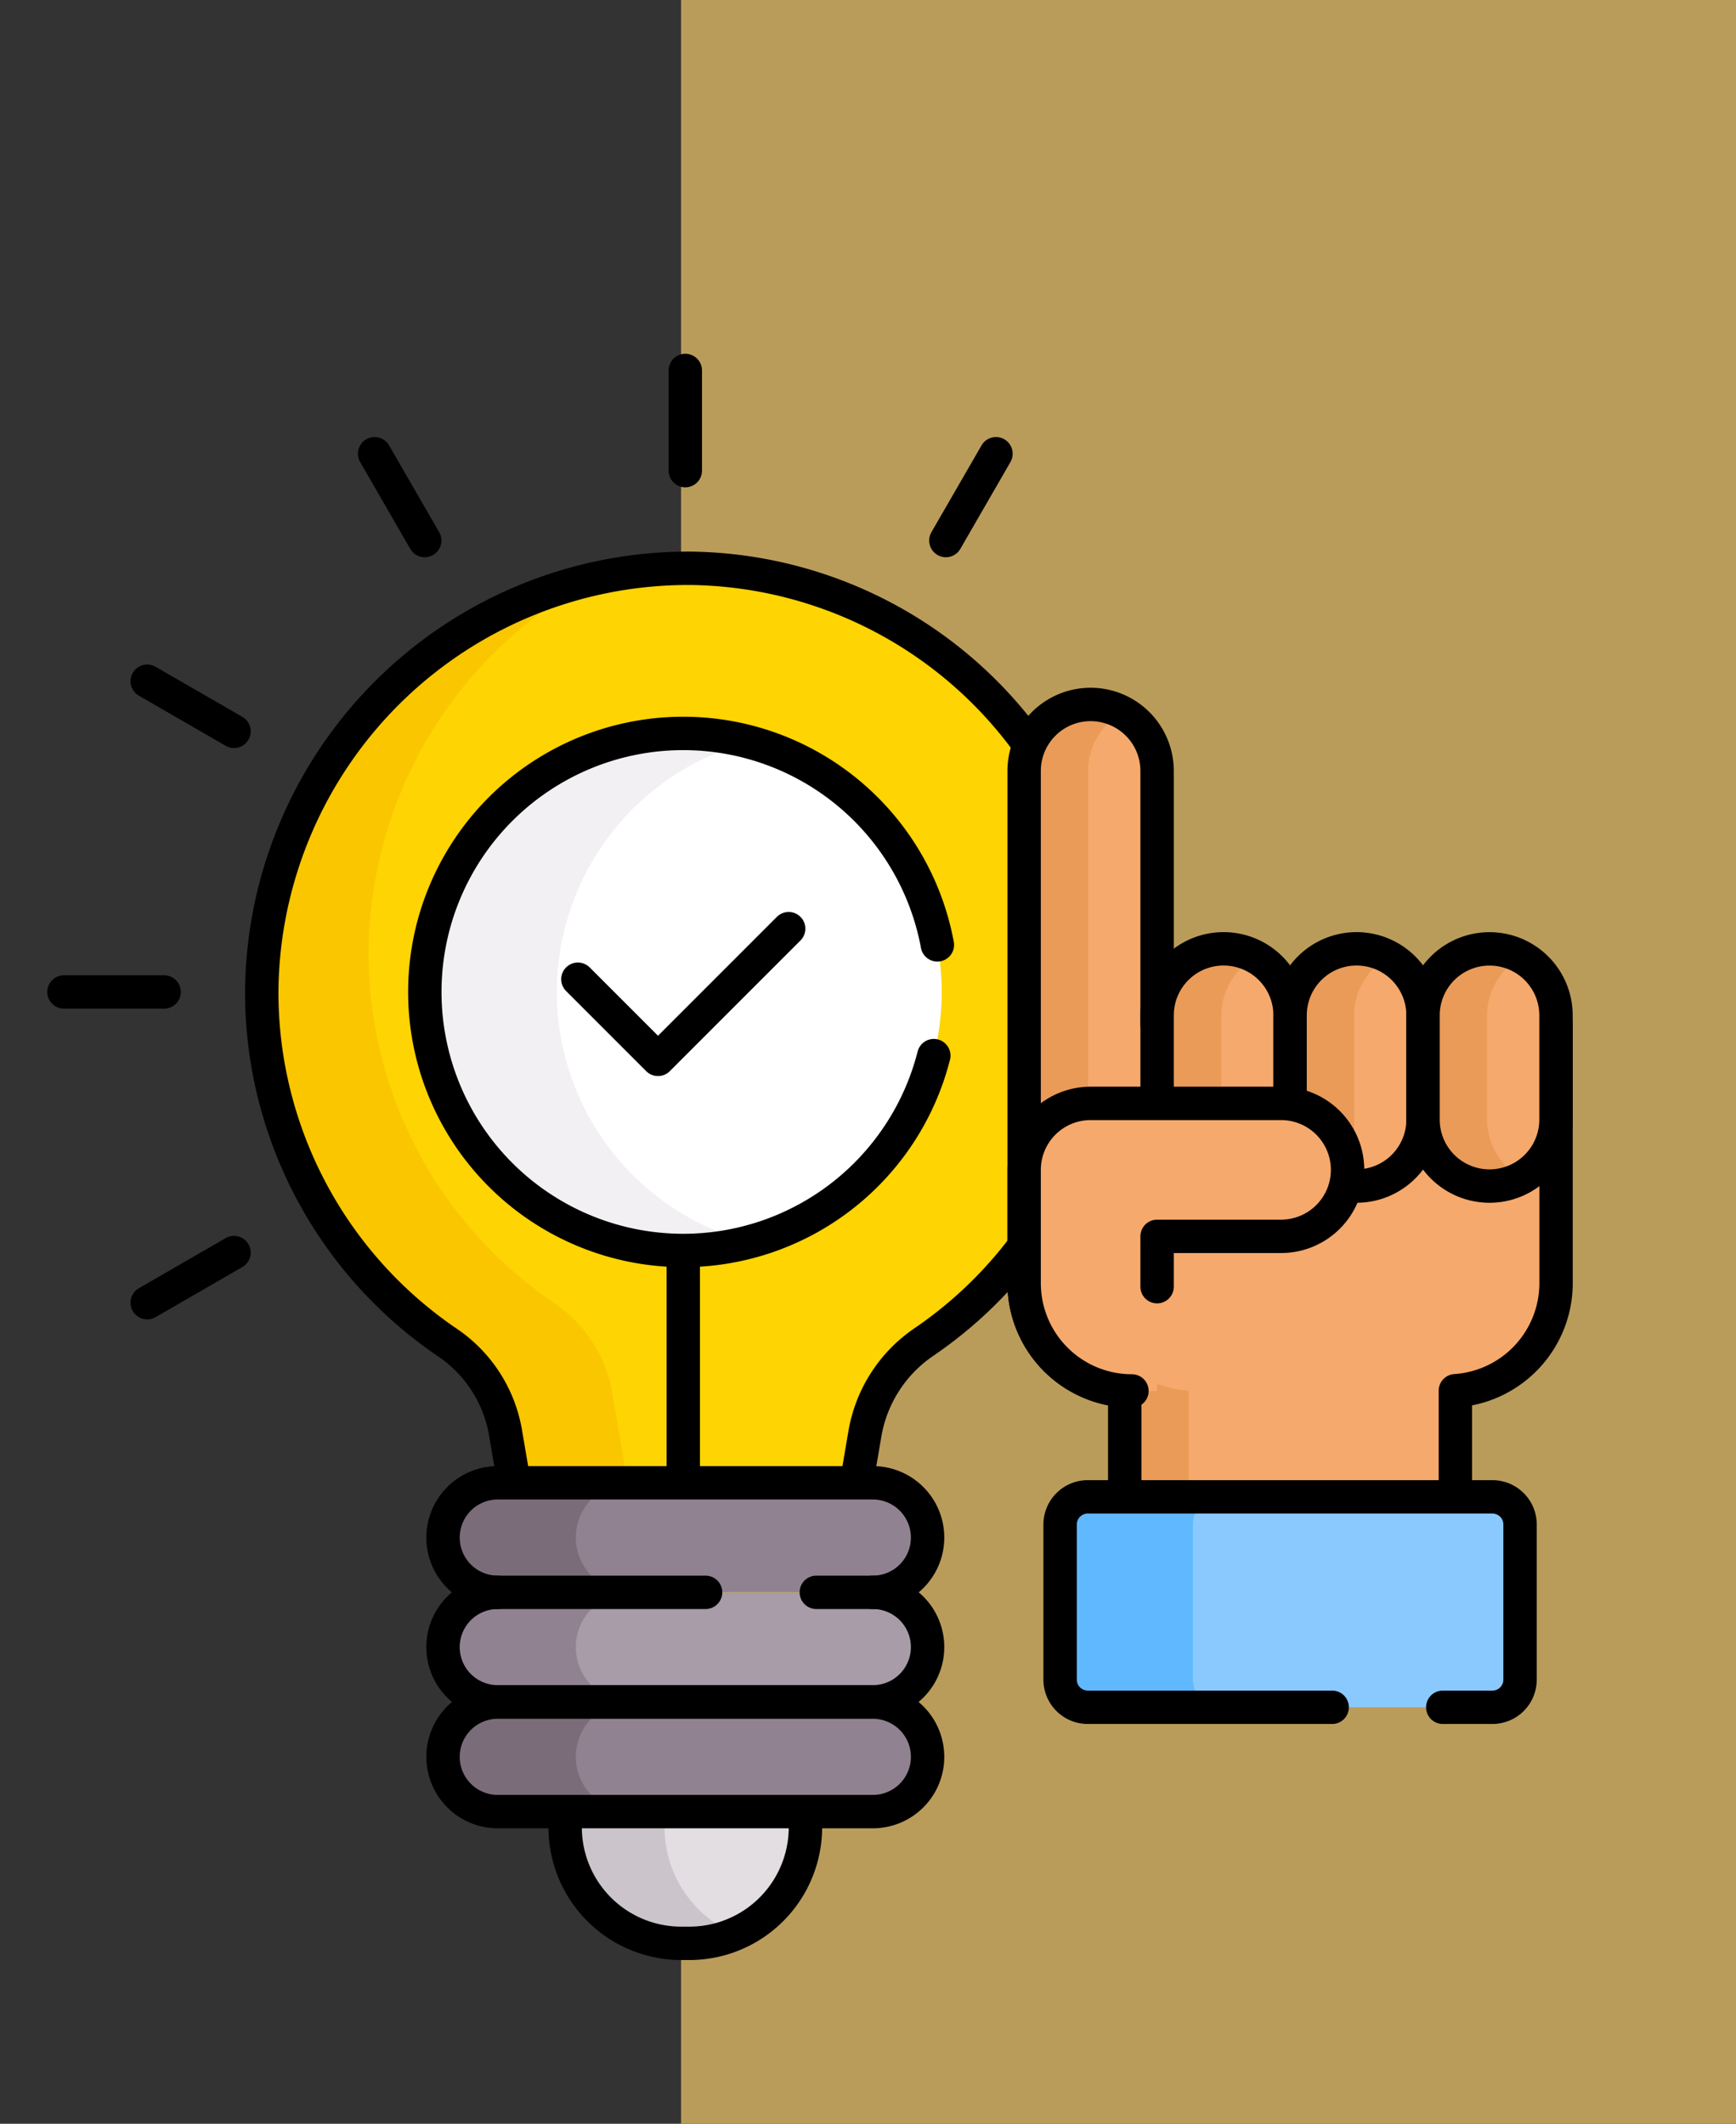 <svg xmlns="http://www.w3.org/2000/svg" xmlns:xlink="http://www.w3.org/1999/xlink" width="130" height="159" viewBox="0 0 130 159">
  <rect x="0" y="0" width="130" height="159" fill="#333333" stroke="none"/>
  <defs>
    <clipPath id="clip-path">
      <path id="path7317" d="M0-682.665H121.311v121.311H0Z" transform="translate(0 682.665)"/>
    </clipPath>
  </defs>
  <g id="Grupo_1220095" data-name="Grupo 1220095" transform="translate(-1230 -5766)">
    <rect id="Rectángulo_421281" data-name="Rectángulo 421281" width="79" height="159" transform="translate(1281 5766)" fill="#ba9c5a"/>
    <g id="g7311" transform="translate(1230 6474.623)">
      <g id="g7313" transform="translate(0 -682.665)">
        <g id="g7315" transform="translate(0 0)" clip-path="url(#clip-path)">
          <g id="g7321" transform="translate(42.321 102.149)">
            <path id="path7323" d="M-43.046-80.446h-.61a8.693,8.693,0,0,1-8.692-8.692,8.692,8.692,0,0,1,8.692-8.692h.61a8.692,8.692,0,0,1,8.692,8.692,8.692,8.692,0,0,1-8.692,8.692" transform="translate(52.348 97.83)" fill="#e2dee2"/>
          </g>
          <g id="g7325" transform="translate(42.321 109.67)">
            <path id="path7327" d="M-34.4-5.422h0a8.725,8.725,0,0,1,.083-1.172h-7.437a8.763,8.763,0,0,0-.081,1.172,8.692,8.692,0,0,0,8.692,8.692h.61a8.663,8.663,0,0,0,3.413-.7,8.694,8.694,0,0,1-5.28-8" transform="translate(41.84 6.593)" fill="#cbc4cb"/>
          </g>
          <g id="g7329" transform="translate(42.321 102.149)">
            <path id="path7331" d="M-43.046-80.446h-.61a8.693,8.693,0,0,1-8.692-8.692,8.692,8.692,0,0,1,8.692-8.692h.61a8.692,8.692,0,0,1,8.692,8.692A8.692,8.692,0,0,1-43.046-80.446Z" transform="translate(52.348 97.83)" fill="none" stroke="#000" stroke-linecap="round" stroke-linejoin="round" stroke-miterlimit="10" stroke-width="2.5"/>
          </g>
          <g id="g7333" transform="translate(19.6 16.587)">
            <path id="path7335" d="M-293.555-146.777a31.719,31.719,0,0,0-31.332-31.717,31.937,31.937,0,0,0-32.107,31.717,31.684,31.684,0,0,0,13.883,26.231,10.225,10.225,0,0,1,4.365,6.718l2.339,13.739h22.264l2.321-13.635a10.419,10.419,0,0,1,4.416-6.845,31.683,31.683,0,0,0,13.85-26.208" transform="translate(356.994 178.496)" fill="#fed402"/>
          </g>
          <g id="g7337" transform="translate(51.166 56.4)">
            <path id="path7339" d="M0,0V41.784" fill="none" stroke="#000" stroke-linecap="round" stroke-linejoin="round" stroke-miterlimit="10" stroke-width="2.5"/>
          </g>
          <g id="g7341" transform="translate(19.599 17.322)">
            <path id="path7343" d="M-84.441-295.847l.645,3.79h8.5l-1.148-6.744a10.225,10.225,0,0,0-4.365-6.718A31.684,31.684,0,0,1-94.695-331.75,31.916,31.916,0,0,1-77.689-359.78a31.993,31.993,0,0,0-25,30.985,31.683,31.683,0,0,0,13.883,26.231,10.225,10.225,0,0,1,4.365,6.718" transform="translate(102.689 359.78)" fill="#fac600"/>
          </g>
          <g id="g7345" transform="translate(19.6 16.587)">
            <path id="path7347" d="M-293.555-146.777a31.719,31.719,0,0,0-31.332-31.717,31.937,31.937,0,0,0-32.107,31.717,31.684,31.684,0,0,0,13.883,26.231,10.225,10.225,0,0,1,4.365,6.718l2.339,13.739h22.264l2.321-13.635a10.419,10.419,0,0,1,4.416-6.845A31.683,31.683,0,0,0-293.555-146.777Z" transform="translate(356.994 178.496)" fill="none" stroke="#000" stroke-linecap="round" stroke-linejoin="round" stroke-miterlimit="10" stroke-width="2.5"/>
          </g>
          <g id="g7349" transform="translate(33.172 93.254)">
            <path id="path7351" d="M-148.956-37.983h-28.086a4.1,4.1,0,0,1-4.1-4.1,4.1,4.1,0,0,1,4.1-4.1h28.086a4.1,4.1,0,0,1,4.1,4.1,4.1,4.1,0,0,1-4.1,4.1" transform="translate(181.146 46.192)" fill="#a79ca7"/>
          </g>
          <g id="g7353" transform="translate(33.172 93.254)">
            <path id="path7355" d="M-46.045-18.992h0a4.1,4.1,0,0,1,4.1-4.1h-9.951a4.1,4.1,0,0,0-4.1,4.1,4.1,4.1,0,0,0,4.1,4.1h9.951a4.1,4.1,0,0,1-4.1-4.1" transform="translate(55.996 23.096)" fill="#918291"/>
          </g>
          <g id="g7357" transform="translate(31.811 28.951)">
            <path id="path7359" d="M-179.128-89.563a19.355,19.355,0,0,1-19.355,19.355,19.355,19.355,0,0,1-19.355-19.355,19.355,19.355,0,0,1,19.355-19.355,19.355,19.355,0,0,1,19.355,19.355" transform="translate(217.838 108.918)" fill="#fff"/>
          </g>
          <g id="g7361" transform="translate(31.811 28.951)">
            <path id="path7363" d="M-45.762-89.563a19.361,19.361,0,0,1,14.41-18.715,19.377,19.377,0,0,0-4.945-.64A19.355,19.355,0,0,0-55.652-89.563,19.355,19.355,0,0,0-36.3-70.208a19.377,19.377,0,0,0,4.945-.64,19.361,19.361,0,0,1-14.41-18.715" transform="translate(55.652 108.918)" fill="#f3f0f3"/>
          </g>
          <g id="g7365" transform="translate(31.811 28.951)">
            <path id="path7367" d="M-177.618-73.252a19.357,19.357,0,0,0-19.029-15.83A19.355,19.355,0,0,0-216-69.727a19.355,19.355,0,0,0,19.355,19.355A19.362,19.362,0,0,0-177.885-64.96" transform="translate(216.002 89.082)" fill="none" stroke="#000" stroke-linecap="round" stroke-linejoin="round" stroke-miterlimit="10" stroke-width="2.5"/>
          </g>
          <g id="g7369" transform="translate(33.172 85.045)">
            <path id="path7371" d="M-148.956-37.982h-28.086a4.1,4.1,0,0,1-4.1-4.1,4.1,4.1,0,0,1,4.1-4.1h28.086a4.1,4.1,0,0,1,4.1,4.1,4.1,4.1,0,0,1-4.1,4.1" transform="translate(181.146 46.191)" fill="#918291"/>
          </g>
          <g id="g7373" transform="translate(33.172 85.046)">
            <path id="path7375" d="M-46.045-18.991h0a4.1,4.1,0,0,1,4.1-4.1h-9.951a4.1,4.1,0,0,0-4.1,4.1,4.1,4.1,0,0,0,4.1,4.1h9.951a4.1,4.1,0,0,1-4.1-4.1" transform="translate(55.996 23.095)" fill="#7a6d79"/>
          </g>
          <g id="g7377" transform="translate(33.172 85.045)">
            <path id="path7379" d="M-129.371-37.982h4.232a4.1,4.1,0,0,0,4.1-4.1,4.1,4.1,0,0,0-4.1-4.1h-28.086a4.1,4.1,0,0,0-4.1,4.1,4.1,4.1,0,0,0,4.1,4.1h15.561" transform="translate(157.329 46.191)" fill="none" stroke="#000" stroke-linecap="round" stroke-linejoin="round" stroke-miterlimit="10" stroke-width="2.5"/>
          </g>
          <g id="g7381" transform="translate(33.172 93.254)">
            <path id="path7383" d="M-148.956,0a4.1,4.1,0,0,1,4.1,4.1,4.1,4.1,0,0,1-4.1,4.1h-28.086a4.1,4.1,0,0,1-4.1-4.1,4.1,4.1,0,0,1,4.1-4.1" transform="translate(181.146)" fill="none" stroke="#000" stroke-linecap="round" stroke-linejoin="round" stroke-miterlimit="10" stroke-width="2.5"/>
          </g>
          <g id="g7385" transform="translate(33.172 101.462)">
            <path id="path7387" d="M-148.956-37.982h-28.086a4.1,4.1,0,0,1-4.1-4.1,4.1,4.1,0,0,1,4.1-4.1h28.086a4.1,4.1,0,0,1,4.1,4.1,4.1,4.1,0,0,1-4.1,4.1" transform="translate(181.146 46.191)" fill="#918291"/>
          </g>
          <g id="g7389" transform="translate(33.172 101.462)">
            <path id="path7391" d="M-46.045-18.991h0a4.1,4.1,0,0,1,4.1-4.1h-9.951a4.1,4.1,0,0,0-4.1,4.1,4.1,4.1,0,0,0,4.1,4.1h9.951a4.1,4.1,0,0,1-4.1-4.1" transform="translate(55.996 23.095)" fill="#7a6d79"/>
          </g>
          <g id="g7393" transform="translate(33.172 101.462)">
            <path id="path7395" d="M-148.956-37.982h-28.086a4.1,4.1,0,0,1-4.1-4.1,4.1,4.1,0,0,1,4.1-4.1h28.086a4.1,4.1,0,0,1,4.1,4.1A4.1,4.1,0,0,1-148.956-37.982Z" transform="translate(181.146 46.191)" fill="none" stroke="#000" stroke-linecap="round" stroke-linejoin="round" stroke-miterlimit="10" stroke-width="2.5"/>
          </g>
          <g id="g7397" transform="translate(43.275 43.565)">
            <path id="path7399" d="M0-17.528l6,6,9.785-9.785" transform="translate(0 21.316)" fill="none" stroke="#000" stroke-linecap="round" stroke-linejoin="round" stroke-miterlimit="10" stroke-width="2.5"/>
          </g>
          <g id="g7401" transform="translate(4.79 48.306)">
            <path id="path7403" d="M0,0H7.5" fill="none" stroke="#000" stroke-linecap="round" stroke-linejoin="round" stroke-miterlimit="10" stroke-width="2.5"/>
          </g>
          <g id="g7405" transform="translate(51.319 1.777)">
            <path id="path7407" d="M0,0V7.5" fill="none" stroke="#000" stroke-linecap="round" stroke-linejoin="round" stroke-miterlimit="10" stroke-width="2.5"/>
          </g>
          <g id="g7409" transform="translate(11.024 67.818)">
            <path id="path7411" d="M0-17.364l6.5-3.752" transform="translate(0 21.116)" fill="none" stroke="#000" stroke-linecap="round" stroke-linejoin="round" stroke-miterlimit="10" stroke-width="2.5"/>
          </g>
          <g id="g7413" transform="translate(28.054 8.011)">
            <path id="path7415" d="M0,0,3.752,6.5" fill="none" stroke="#000" stroke-linecap="round" stroke-linejoin="round" stroke-miterlimit="10" stroke-width="2.5"/>
          </g>
          <g id="g7417" transform="translate(70.831 8.011)">
            <path id="path7419" d="M0-30.075l3.753-6.5" transform="translate(0 36.575)" fill="none" stroke="#000" stroke-linecap="round" stroke-linejoin="round" stroke-miterlimit="10" stroke-width="2.5"/>
          </g>
          <g id="g7421" transform="translate(11.024 25.042)">
            <path id="path7423" d="M0,0,6.5,3.752" fill="none" stroke="#000" stroke-linecap="round" stroke-linejoin="round" stroke-miterlimit="10" stroke-width="2.5"/>
          </g>
          <g id="g7425" transform="translate(76.692 26.777)">
            <path id="path7427" d="M-46.076-110.832V-129.8a4.979,4.979,0,0,0-4.979-4.979,4.978,4.978,0,0,0-4.978,4.979v38.349A8.073,8.073,0,0,0-48.5-83.4v13.475H-23.74V-83.4A8.073,8.073,0,0,0-16.2-91.456v-19.376Z" transform="translate(56.033 134.784)" fill="#f6a96c"/>
          </g>
          <g id="g7429" transform="translate(76.692 26.777)">
            <path id="path7431" d="M-22.164-200.493v-38.349a4.976,4.976,0,0,1,2.584-4.364,4.952,4.952,0,0,0-2.395-.614,4.978,4.978,0,0,0-4.979,4.978v38.349a8.073,8.073,0,0,0,7.535,8.054v13.475h4.79V-192.44a8.073,8.073,0,0,1-7.535-8.054" transform="translate(26.953 243.821)" fill="#ea9b58"/>
          </g>
          <g id="g7433" transform="translate(76.692 26.777)">
            <path id="path7435" d="M-46.076-110.832V-129.8a4.979,4.979,0,0,0-4.979-4.979,4.978,4.978,0,0,0-4.978,4.979v38.349A8.073,8.073,0,0,0-48.5-83.4v13.475H-23.74V-83.4A8.073,8.073,0,0,0-16.2-91.456v-19.376Z" transform="translate(56.033 134.784)" fill="none" stroke="#000" stroke-linecap="round" stroke-linejoin="round" stroke-miterlimit="10" stroke-width="2.5"/>
          </g>
          <g id="g7437" transform="translate(86.65 45.077)">
            <path id="path7439" d="M-46.076-82.19h-9.957V-94.973a4.978,4.978,0,0,1,4.978-4.979,4.979,4.979,0,0,1,4.979,4.979Z" transform="translate(56.033 99.952)" fill="#f6a96c"/>
          </g>
          <g id="g7441" transform="translate(86.65 45.077)">
            <path id="path7443" d="M-34.161-2.867a4.954,4.954,0,0,0-2.4-.62h0a4.978,4.978,0,0,0-4.978,4.978V14.275h4.808V1.492a4.975,4.975,0,0,1,2.575-4.359" transform="translate(41.544 3.487)" fill="#ea9b58"/>
          </g>
          <g id="g7445" transform="translate(86.65 45.077)">
            <path id="path7447" d="M-46.076-82.19h-9.957V-94.973a4.978,4.978,0,0,1,4.978-4.979,4.979,4.979,0,0,1,4.979,4.979Z" transform="translate(56.033 99.952)" fill="none" stroke="#000" stroke-linecap="round" stroke-linejoin="round" stroke-miterlimit="10" stroke-width="2.5"/>
          </g>
          <g id="g7449" transform="translate(96.607 45.077)">
            <path id="path7451" d="M-23.037-82.19h-4.978V-94.973a4.979,4.979,0,0,1,4.978-4.979h0a4.979,4.979,0,0,1,4.978,4.979v7.8a4.979,4.979,0,0,1-4.979,4.979" transform="translate(28.016 99.952)" fill="#f6a96c"/>
          </g>
          <g id="g7453" transform="translate(96.607 45.077)">
            <path id="path7455" d="M-34.148-2.858a4.956,4.956,0,0,0-2.4-.618A4.979,4.979,0,0,0-41.528,1.5V14.285h4.8V1.5a4.976,4.976,0,0,1,2.578-4.361" transform="translate(41.528 3.476)" fill="#ea9b58"/>
          </g>
          <g id="g7457" transform="translate(96.607 45.077)">
            <path id="path7459" d="M-23.037-82.19h-4.978V-94.973a4.979,4.979,0,0,1,4.978-4.979h0a4.979,4.979,0,0,1,4.978,4.979v7.8A4.979,4.979,0,0,1-23.037-82.19Z" transform="translate(28.016 99.952)" fill="none" stroke="#000" stroke-linecap="round" stroke-linejoin="round" stroke-miterlimit="10" stroke-width="2.5"/>
          </g>
          <g id="g7461" transform="translate(106.564 45.077)">
            <path id="path7463" d="M-23.039-82.19h0a4.979,4.979,0,0,1-4.979-4.979v-7.8a4.979,4.979,0,0,1,4.979-4.979,4.979,4.979,0,0,1,4.979,4.979v7.8a4.979,4.979,0,0,1-4.979,4.979" transform="translate(28.017 99.952)" fill="#f6a96c"/>
          </g>
          <g id="g7465" transform="translate(106.564 45.077)">
            <path id="path7467" d="M-22.191-59.152v-7.8a4.976,4.976,0,0,1,2.581-4.363,4.955,4.955,0,0,0-2.4-.616,4.978,4.978,0,0,0-4.978,4.979v7.8a4.979,4.979,0,0,0,4.978,4.979,4.955,4.955,0,0,0,2.4-.616,4.976,4.976,0,0,1-2.581-4.363" transform="translate(26.987 71.934)" fill="#ea9b58"/>
          </g>
          <g id="g7469" transform="translate(106.564 45.077)">
            <path id="path7471" d="M-23.039-82.19h0a4.979,4.979,0,0,1-4.979-4.979v-7.8a4.979,4.979,0,0,1,4.979-4.979,4.979,4.979,0,0,1,4.979,4.979v7.8A4.979,4.979,0,0,1-23.039-82.19Z" transform="translate(28.017 99.952)" fill="none" stroke="#000" stroke-linecap="round" stroke-linejoin="round" stroke-miterlimit="10" stroke-width="2.5"/>
          </g>
          <g id="g7473" transform="translate(76.692 56.649)">
            <path id="path7475" d="M-89.039,0H-103.3a4.979,4.979,0,0,0-4.979,4.979v8.477a8.074,8.074,0,0,0,8.073,8.074h1.884V9.957h9.285a4.979,4.979,0,0,0,4.979-4.978A4.979,4.979,0,0,0-89.039,0" transform="translate(108.281)" fill="#f6a96c"/>
          </g>
          <g id="g7477" transform="translate(76.692 56.649)">
            <path id="path7479" d="M-37.359-99.625a8.074,8.074,0,0,1-8.073-8.074v-8.477a4.979,4.979,0,0,1,4.978-4.978H-26.19a4.979,4.979,0,0,1,4.978,4.978A4.979,4.979,0,0,1-26.19-111.2h-9.285v3.768" transform="translate(45.432 121.154)" fill="none" stroke="#000" stroke-linecap="round" stroke-linejoin="round" stroke-miterlimit="10" stroke-width="2.5"/>
          </g>
          <g id="g7481" transform="translate(79.383 86.106)">
            <path id="path7483" d="M0-9.585V2.027A2.071,2.071,0,0,0,2.071,4.1h30.3a2.071,2.071,0,0,0,2.072-2.071V-9.585a2.071,2.071,0,0,0-2.072-2.071H2.071A2.071,2.071,0,0,0,0-9.585" transform="translate(0 11.656)" fill="#8ac9fe"/>
          </g>
          <g id="g7485" transform="translate(79.383 86.106)">
            <path id="path7487" d="M-46-63.316V-74.927A2.071,2.071,0,0,1-43.932-77h-9.941a2.071,2.071,0,0,0-2.072,2.071v11.612a2.071,2.071,0,0,0,2.072,2.071h9.941A2.071,2.071,0,0,1-46-63.316" transform="translate(55.945 76.998)" fill="#60b8fe"/>
          </g>
          <g id="g7489" transform="translate(79.383 86.106)">
            <path id="path7491" d="M-132.619-72.9h3.716a2.071,2.071,0,0,0,2.071-2.071V-86.583a2.071,2.071,0,0,0-2.071-2.071h-30.3a2.071,2.071,0,0,0-2.072,2.071v11.612a2.071,2.071,0,0,0,2.072,2.071h18.3" transform="translate(161.278 88.654)" fill="none" stroke="#000" stroke-linecap="round" stroke-linejoin="round" stroke-miterlimit="10" stroke-width="2.5"/>
          </g>
        </g>
      </g>
    </g>
  </g>
</svg>
